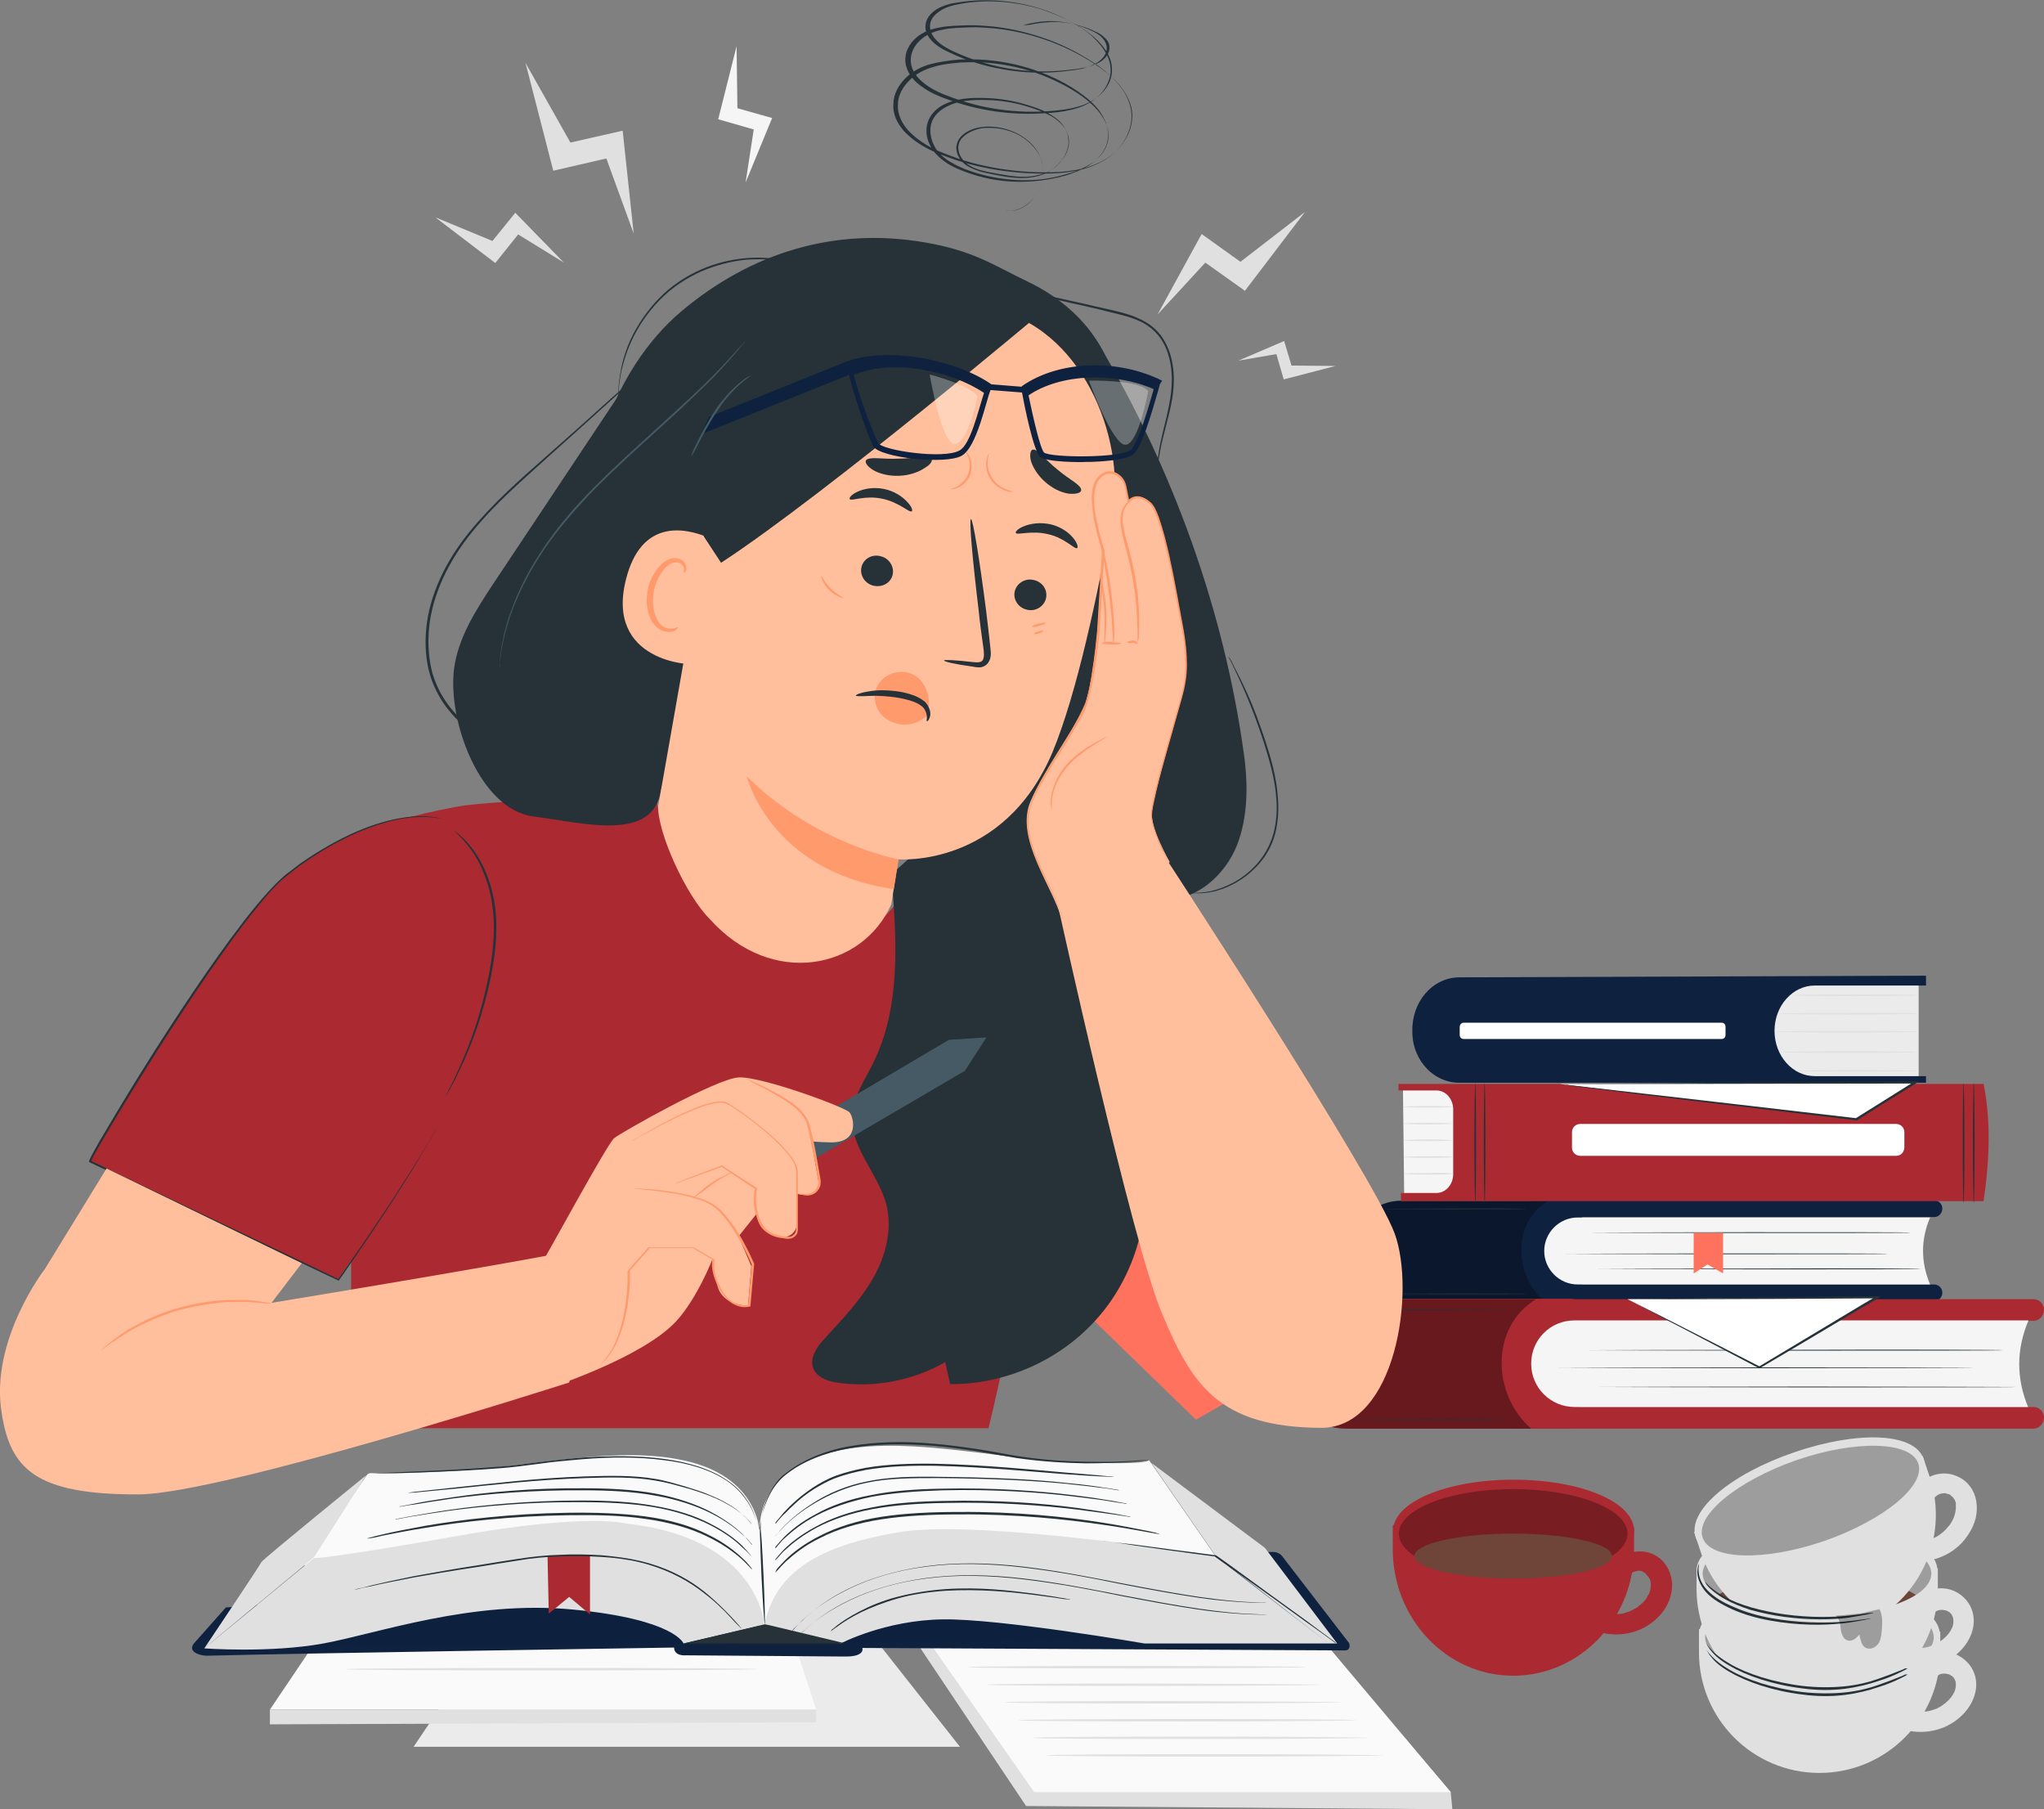 <svg xmlns="http://www.w3.org/2000/svg" xml:space="preserve" id="Layer_1" x="0" y="0" style="enable-background:new 0 0 500.6 443" version="1.1" viewBox="0 0 500.6 443"><rect x="0" y="0" width="500.6" height="443" fill="#808080" stroke="none"/><style>.st0{fill:#e0e0e0}.st1{fill:#f5f5f5}.st2{fill:#ebebeb}.st3{fill:#fafafa}.st4{fill:#0e213f}.st5{opacity:.3}.st6{fill:#263238}.st7{fill:#ab2931}.st9{fill:#ff725e}.st10{fill:#fff}.st12{fill:#6f4439}.st13{fill:#ffbf9d}.st14{fill:#ff9a6c}.st15{fill:#455a64}</style><path d="M155.2 57.2 152.5 32l-12.8 2.9-11-19.5 6.8 26.4 13-3zM138.1 64.3l-11.9-12.2-5.6 6.9-14-5.8 14.7 11.2 5.6-7z" class="st0"/><path d="m182.6 44.7 6.5-15.8-8.5-2.4-.2-15.2-4.5 17.9 8.7 2.5z" class="st1"/><path d="m283.5 77 10.8-19.7 9.5 6.8 15.8-12.2-14.7 19.3-9.7-6.9zM303.3 88.3l11.2-4.8 1.8 6 10.8.1-12.7 3.3-1.8-6.2z" class="st0"/><path d="m101.3 427.7 19.8-29.5 90.5-.3 23.5 29.8z" class="st2"/><path d="M66.1 418.6 86 389.1l104.1-.4 9.8 29.9z" class="st3"/><path d="M66.1 418.6v3.6l133.8-.5v-3.1zM185.6 408.7c0 .1-22.6.3-50.5.3s-50.5-.1-50.5-.3 22.6-.3 50.5-.3 50.5.1 50.5.3zM223.5 400.7l27.8 41.5 104.4.8-.4-4.2-34.3-40.3-61.7-8.7z" class="st0"/><path d="m223.6 396.4 29.7 42.4h102l-36.8-43.7-61.7-8.8z" class="st3"/><path d="M338.8 429.8c0 .1-18.5.3-41.3.3-22.8 0-41.3-.1-41.3-.3s18.5-.3 41.3-.3 41.3.2 41.3.3zM335.4 425.5c0 .1-18.5.3-41.3.3-22.8 0-41.3-.1-41.3-.3s18.5-.3 41.3-.3 41.3.2 41.3.3zM332.1 421.2c0 .1-18.5.3-41.3.3-22.8 0-41.3-.1-41.3-.3s18.5-.3 41.3-.3c22.8 0 41.3.1 41.3.3zM328.7 416.8c0 .1-18.5.3-41.3.3-22.8 0-41.3-.1-41.3-.3s18.5-.3 41.3-.3c22.8.1 41.3.2 41.3.3zM324.2 412.5c0 .1-18.5.3-41.3.3-22.8 0-41.3-.1-41.3-.3s18.5-.3 41.3-.3c22.8.1 41.3.2 41.3.3zM319.7 408.2c0 .1-18.5.3-41.3.3-22.8 0-41.3-.1-41.3-.3s18.5-.3 41.3-.3c22.8 0 41.3.1 41.3.3z" class="st0"/><path d="M387.5 318.6h-44.3c-6.8 0-12.3-5.5-12.3-12.3 0-6.8 5.5-12.3 12.3-12.3h44.3v24.6z" class="st4"/><path d="M473.7 298h-98.5v-4.1h98.5c1.1 0 2 .9 2 2 0 1.2-.9 2.1-2 2.1zM473.7 318.6h-98.5v-4.1h98.5c1.1 0 2 .9 2 2s-.9 2.1-2 2.1z" class="st4"/><path d="M472.7 314.5h-86.3c-4.5 0-8.2-3.7-8.2-8.2 0-4.5 3.7-8.2 8.2-8.2h86.3c-2.3 5.4-2.3 10.9 0 16.4z" class="st1"/><path d="M378.2 318.6h-35c-6.8 0-12.3-5.5-12.3-12.3 0-6.8 5.5-12.3 12.3-12.3h36c-9 5.3-8.3 18.3-1 24.6z" class="st5"/><path d="M462.3 307c0 .1-17.7.1-39.6.1-21.9 0-39.6-.1-39.6-.1s17.7-.1 39.6-.1c21.8 0 39.6 0 39.6.1zM470.4 310.7c0 .1-17.7.1-39.6.1-21.9 0-39.6-.1-39.6-.1s17.7-.1 39.6-.1c21.9-.1 39.6 0 39.6.1zM468 301.8c0 .1-17.7.1-39.6.1-21.9 0-39.6-.1-39.6-.1s17.7-.1 39.6-.1c21.9 0 39.6 0 39.6.1zM373.9 316.8c0 .1-8.3.1-18.5.1s-18.5-.1-18.5-.1 8.3-.1 18.5-.1 18.5 0 18.5.1zM373.9 296c0 .1-8.3.1-18.5.1s-18.5-.1-18.5-.1 8.3-.1 18.5-.1c10.2-.1 18.5 0 18.5.1z" class="st6"/><path d="M384.8 349.8h-54.9c-8.8 0-15.9-7.1-15.9-15.9s7.1-15.9 15.9-15.9h54.9c1.2 0 2.1.9 2.1 2.1v27.5c0 1.3-.9 2.2-2.1 2.2z" class="st7"/><path d="M498 323.4H371.1v-5.3H498c1.5 0 2.6 1.2 2.6 2.6 0 1.5-1.2 2.7-2.6 2.7zM498 349.8H371.1v-5.3H498c1.5 0 2.6 1.2 2.6 2.6 0 1.5-1.2 2.7-2.6 2.7z" class="st7"/><path d="M496.7 344.5H385.6c-5.8 0-10.6-4.7-10.6-10.6 0-5.9 4.7-10.6 10.6-10.6h111.2c-3 7.1-3 14.2-.1 21.2z" class="st1"/><path d="M375 349.8h-45.3c-8.7 0-15.7-7-15.7-15.7 0-8.9 7.2-16 16-16h46.2c-11.5 7-10.6 23.6-1.2 31.7z" style="opacity:.4"/><path d="M483.2 334.9c0 .1-22.8.1-51 .1s-51-.1-51-.1 22.8-.1 51-.1 51 .1 51 .1zM493.7 339.6c0 .1-22.8.1-51 .1s-51-.1-51-.1 22.8-.1 51-.1 51 .1 51 .1zM490.6 330.6c0 .1-22.8.1-51 .1s-51-.1-51-.1 22.8-.1 51-.1c28.2-.1 51 0 51 .1zM369.4 347.6c0 .1-10.7.1-23.8.1-13.2 0-23.9-.1-23.9-.1s10.7-.1 23.9-.1c13.1-.1 23.8 0 23.8.1zM369.4 320.7c0 .1-10.7.1-23.8.1-13.2 0-23.9-.1-23.9-.1s10.7-.1 23.9-.1c13.1 0 23.8.1 23.8.1z" class="st6"/><path d="M414.8 301.9v9.9l3.4-2.2 3.8 2.2v-9.9z" class="st9"/><path d="m343.9 292.8-.3-26.5h13l.4 26.5z" class="st1"/><path d="M355.8 271c0 .1-2.7.2-6 .2s-6-.1-6-.2 2.7-.2 6-.2 6 .1 6 .2zM355.8 275.1c0 .1-2.7.2-6 .2s-6-.1-6-.2 2.7-.2 6-.2 6 .1 6 .2zM355.8 279.2c0 .1-2.7.2-6 .2s-6-.1-6-.2 2.7-.2 6-.2 6 .1 6 .2zM355.8 283.3c0 .1-2.7.2-6 .2s-6-.1-6-.2 2.7-.2 6-.2c3.3-.1 6 .1 6 .2zM355.8 287.4c0 .1-2.7.2-6 .2s-6-.1-6-.2 2.7-.2 6-.2c3.3-.1 6 0 6 .2z" class="st0"/><path d="M342.5 265.4h143.3c1.8 8.8 1.5 18.5 0 28.7H343.1v-2h8.7c2.3 0 4.1-2.1 4.1-4.6v-15.9c0-2.5-1.8-4.6-4.1-4.6h-9.3v-1.6z" class="st7"/><path d="M480.9 294.6c-.1 0-.2-6.6-.2-14.7s.1-14.7.2-14.7.2 6.6.2 14.7-.1 14.7-.2 14.7zM363.6 294.6c-.1 0-.2-6.6-.2-14.7s.1-14.7.2-14.7.2 6.6.2 14.7-.1 14.7-.2 14.7zM483.4 294.6c-.1 0-.2-6.6-.2-14.7s.1-14.7.2-14.7.2 6.6.2 14.7-.1 14.7-.2 14.7zM361.3 294.6c-.1 0-.2-6.6-.2-14.7s.1-14.7.2-14.7.2 6.6.2 14.7-.1 14.7-.2 14.7z" class="st6"/><path d="M464.4 283H387c-1.1 0-2-.9-2-2v-3.8c0-1.1.9-2 2-2h77.4c1.1 0 2 .9 2 2v3.8c-.1 1.2-.9 2-2 2z" class="st10"/><path d="M469.9 241.3v22.2h-38.4v-22.2h38.4z" class="st2"/><path d="M345.9 252.6v.6c.3 6.7 5.4 11.9 11.4 11.9h114.4v-1.6h-27.2c-5.5 0-9.9-5-9.9-11.1s4.4-11.1 9.9-11.1h27.2v-2.4l-114.4.4c-6.5.1-11.6 6-11.4 13.3z" class="st4"/><path d="M469.9 252.6c0 .1-7.9.2-17.6.2s-17.6-.1-17.6-.2 7.9-.2 17.6-.2 17.6.1 17.6.2zM469.4 257.6c0 .1-7.5.2-16.7.2s-16.7-.1-16.7-.2 7.5-.2 16.7-.2 16.7.1 16.7.2zM469.9 262.2c0 .1-6.7.2-15 .2s-15-.1-15-.2 6.7-.2 15-.2 15 .1 15 .2zM469.9 248.2c0 .1-7.7.2-17.3.2-9.5 0-17.3-.1-17.3-.2s7.7-.2 17.3-.2c9.6-.1 17.3 0 17.3.2zM469.4 243.7c0 .1-6.9.2-15.4.2s-15.4-.1-15.4-.2 6.9-.2 15.4-.2 15.4 0 15.4.2z" class="st0"/><path d="M421.6 254.4h-63.1c-.6 0-1-.4-1-1v-2c0-.6.5-1 1-1h63.1c.6 0 1 .4 1 1v2c0 .6-.4 1-1 1zM381.9 265.4c.5.2 72.8 8.6 72.8 8.6l14.4-9-87.2.4z" class="st10"/><path d="M381.9 265.4c1.4 0 9.9-.1 25.3-.2 15.8-.1 37.7-.3 61.9-.4h.9l-.8.5c-.4.3-.9.5-1.3.8-4.5 2.8-8.9 5.5-13.1 8.2h-.2c-20.7-2.5-38.9-4.6-51.9-6.2-6.5-.8-11.7-1.5-15.3-1.9-1.8-.2-3.2-.4-4.1-.6-.5-.1-.8-.1-1.1-.2h-.3c2.5.3 31.7 3.6 72.8 8.4h-.2c4.2-2.6 8.6-5.4 13.1-8.2.5-.3.9-.6 1.3-.8l.1.5c-24.1 0-45.8.1-61.6.1h-25.5z" class="st6"/><path d="m398.6 318.1 32.2 16.7 28.9-17.2z" class="st10"/><path d="M398.6 318.1c1.3 0 7-.1 17.6-.2 11-.2 26.3-.4 43.5-.5h1l-.8.5c-1.2.7-2.5 1.5-3.8 2.2-9 5.4-17.6 10.5-25.1 14.9l-.1.1-.1-.1c-9.6-5-17.7-9.3-23.4-12.2-5.3-2.9-8-4.3-8.8-4.7 1.8.9 13.5 6.8 32.4 16.5h-.2l25-15c1.3-.8 2.6-1.5 3.8-2.2l.1.5c-17 .1-32.2.2-43.2.2h-17.9z" class="st6"/><g id="Book_1"><path d="m329.5 404.1-118.3-.6s.8 2.1-4.1 2.1l-39.1-.3s-2.9.3-2.9-1.9c0 0-91.7 1.4-114.4 2-1.7 0-4.7-.9-3.3-2.9l7.9-8.9 130.9-11.9 92.8 9.1 31.8-10.8h1c.9 0 1.7.4 2.2 1l16.4 21.3c.4 1-.1 1.8-.9 1.8z" class="st4"/><path d="m279.5 401.6-210.8 1.5 49.6-14.3 61.8 1.6 61.8-2.3z" class="st4" style="opacity:.2"/><path d="m187.3 397.7-1.2-24.2s-.2-13.3 16.9-17.8c17.2-4.5 38.6 1.2 58.6 2.2 20 1 19.8-.4 19.8-.4l16.2 23.4-63.8 8.7s-37 2-37.6 2.2c-.7.2-8.9 5.9-8.9 5.9z" class="st3"/><path d="m187.5 398.6-1.4-22.8s.2-13.3-16.9-17.8-38.6 1.2-58.6 2.2c-14 .7-18.3.6-19.7.5-.4 0-.8.1-1 .4l-15.4 22.2 63.8 8.7s37 2 37.6 2.2c.8.2 11.6 4.4 11.6 4.4z" class="st3"/><path d="M325.4 402.4 297.6 381s-57.5-9.1-77.1-5.9c-19.5 3.2-30.6 9.5-33.3 22.8l18.7 4.5s10.8-5.7 25-5.9c14.1-.2 49.4 5.9 49.4 5.9h45.1zM167.4 402.4l19.8-4.6s-1.4-21.2-33.5-24.7c0 0-9.1-2.8-41.3 2.9-32.2 5.7-35.5 5.5-35.5 5.5L50 403.6s16 1.2 29.2-1.2 36.2-10.7 61.2-8.3c24.9 2.4 27 8.3 27 8.3zM297.7 380.9 282 358.2l27.8 20.8 17.7 23.4h-2.1zM76.9 381.3l12.8-20.1S64.2 381.9 64 382.5c-.2.6-13.9 21-13.9 21l26.8-22.2z" class="st0"/><path d="M207.1 402.4h-39.6l19.8-4.7 1 .2M187.3 397.7c.1 0 0-5.3-.3-11.8-.3-6.5-.6-11.8-.8-11.8-.1 0 0 5.3.3 11.8.3 6.5.7 11.8.8 11.8zM270 377.2s.2 0 .5.1c.4.1.9.1 1.6.2 1.4.2 3.4.5 5.8.9 5 .7 11.9 1.7 19.7 2.7h-.1c1.2.9 2.5 1.8 3.8 2.7 7.2 5.1 13.7 9.8 18.4 13.2 2.3 1.6 4.2 3 5.6 4 .6.4 1.1.8 1.5 1.1.4.2.5.4.6.3 0 0-.2-.1-.5-.4-.4-.3-.9-.7-1.5-1.1-1.4-1-3.2-2.4-5.5-4.1-4.7-3.4-11.2-8.1-18.3-13.3-1.3-.9-2.6-1.9-3.8-2.7h-.1c-7.8-1-14.7-1.9-19.8-2.6-2.5-.3-4.4-.5-5.9-.7-.6-.1-1.2-.1-1.6-.2-.2-.1-.4-.1-.4-.1zM189.9 385s.1 0 .2-.2l.5-.5c.4-.5 1.1-1.2 1.9-2 1.8-1.6 4.5-3.9 8.5-5.8 3.9-2 9-3.6 14.9-4.5 5.8-.9 12.3-1.2 19.2-1.2 13.7-.1 26 1.2 34.8 2.5 4.4.6 8 1.3 10.4 1.7 1.2.2 2.1.4 2.8.5.3 0 .5.1.7.1h.2s-.1 0-.2-.1c-.2 0-.4-.1-.7-.2-.6-.1-1.6-.4-2.8-.6-2.5-.5-6-1.2-10.4-1.9-8.8-1.4-21.2-2.7-34.9-2.6-6.8 0-13.4.3-19.2 1.2-5.9.9-11 2.6-14.9 4.6-4 2-6.8 4.2-8.5 5.9-.9.9-1.5 1.6-1.9 2-.2.2-.3.4-.4.6-.2.4-.2.5-.2.5z" class="st6"/><path d="M189.9 382s.1 0 .2-.2l.5-.5c.2-.2.4-.5.7-.8.3-.3.6-.7 1-1 1.6-1.5 4.2-3.6 7.8-5.5 3.6-1.9 8.2-3.5 13.6-4.5s11.4-1.4 17.7-1.5c12.7-.3 24.1.6 32.3 1.6 4.1.5 7.4 1 9.7 1.3 1.1.2 2 .3 2.6.4.3 0 .5.1.7.1h.2s-.1 0-.2-.1c-.2 0-.4-.1-.7-.1-.6-.1-1.5-.3-2.6-.5-2.3-.4-5.6-.9-9.7-1.5-8.2-1.1-19.7-2-32.4-1.7-6.3.1-12.4.5-17.8 1.6-5.4 1-10.1 2.7-13.7 4.7-3.6 1.9-6.2 4-7.8 5.6-.4.4-.7.8-1 1.1-.3.3-.5.6-.7.8-.2.2-.3.4-.4.5v.2z" class="st6"/><path d="M189.9 379.1s.1 0 .2-.2c.1-.1.3-.3.4-.5.2-.2.4-.5.7-.8.3-.3.6-.7 1-1 1.6-1.5 4.1-3.6 7.7-5.5 3.6-1.9 8.2-3.5 13.5-4.6 5.3-1 11.3-1.4 17.5-1.6 12.5-.3 23.9.5 32 1.5 4.1.5 7.4.9 9.6 1.3 1.1.2 2 .3 2.6.4.3 0 .5.1.7.1h.2s-.1 0-.2-.1c-.2 0-.4-.1-.7-.1-.6-.1-1.5-.3-2.6-.5-2.3-.4-5.5-.9-9.6-1.4-8.1-1-19.5-1.9-32.1-1.6-6.3.1-12.3.5-17.6 1.6-5.4 1-10 2.7-13.5 4.7-3.6 1.9-6.1 4-7.7 5.6-.4.4-.7.8-1 1.1-.3.3-.5.6-.7.8-.2.2-.3.4-.4.5v.3z" class="st6"/><path d="M189.9 376.1s.1 0 .2-.2c.1-.1.3-.3.4-.5.4-.4.9-1 1.7-1.8 1.5-1.5 4-3.6 7.4-5.6 3.4-2 7.8-4 12.9-5 5.2-1.1 11-1.1 17.2-1.1 12.3.1 23.4.6 31.4 1.4 4 .4 7.2.8 9.5 1.1 1.1.1 1.9.3 2.6.4.3 0 .5.1.7.1h.2s-.1 0-.2-.1c-.2 0-.4-.1-.7-.1-.6-.1-1.4-.3-2.5-.4-2.2-.4-5.4-.8-9.5-1.2-8-.9-19.1-1.4-31.4-1.5-6.1-.1-12 0-17.3 1.1-5.2 1-9.7 3-13 5.1-3.4 2.1-5.8 4.2-7.3 5.7-.8.8-1.3 1.4-1.7 1.9-.2.2-.3.4-.4.5-.2.1-.2.2-.2.2z" class="st6"/><path d="M189.9 373.1s.1 0 .2-.2c.1-.1.2-.3.4-.5.4-.4.9-1.1 1.7-1.8 1.5-1.5 3.7-3.8 7-5.9 1.6-1 3.5-2.1 5.7-2.9 2.2-.8 4.6-1.4 7.2-1.9 5.2-.9 11-1.1 17.1-1 12.2.3 23.2 1.4 31.1 2 4 .3 7.2.5 9.4.6 1.1 0 1.9.1 2.6.1H273.2h-.2c-.2 0-.4 0-.7-.1-.6 0-1.5-.1-2.6-.2-2.3-.2-5.5-.5-9.4-.8-8-.7-18.9-1.8-31.1-2.1-6.1-.1-12 .1-17.2 1-2.6.5-5 1.1-7.2 1.9-2.2.8-4.1 1.9-5.8 3-3.3 2.2-5.5 4.4-7 6-.7.8-1.2 1.5-1.6 1.9-.2.2-.3.4-.4.5l-.1.4zM184.2 384.2s0-.1-.1-.2-.3-.3-.5-.6c-.4-.5-1-1.2-1.9-2-1.8-1.7-4.6-3.9-8.6-5.8-4-2-9.1-3.5-15-4.3-5.9-.8-12.4-1-19.2-.9-13.7.2-26 1.7-34.8 3.2-4.4.8-7.9 1.5-10.4 2.1-1.2.3-2.2.5-2.8.7-.3.1-.5.1-.7.2-.2 0-.2.1-.2.1h.2c.2 0 .4-.1.7-.1.7-.1 1.6-.3 2.8-.6 2.5-.5 6-1.2 10.4-1.9 8.8-1.5 21.1-2.9 34.8-3.1 6.8-.1 13.3 0 19.2.9 5.8.8 11 2.3 14.9 4.2 4 1.9 6.8 4 8.6 5.6.9.8 1.5 1.5 2 2l.5.5c0-.1.1 0 .1 0z" class="st6"/><path d="M184.1 381.2s0-.1-.1-.2-.2-.3-.4-.5-.4-.5-.7-.8c-.3-.3-.6-.7-1-1.1-1.6-1.6-4.2-3.6-7.9-5.5-3.6-1.9-8.4-3.5-13.8-4.4-5.4-1-11.5-1.3-17.8-1.3-12.7 0-24.1 1.1-32.4 2.3-4.1.6-7.4 1.2-9.7 1.6-1.1.2-2 .4-2.6.5-.3.1-.5.1-.7.1-.1 0-.2.1-.2.1h.2c.2 0 .4-.1.7-.1.6-.1 1.5-.3 2.6-.5 2.3-.4 5.6-.9 9.7-1.5 8.2-1.1 19.6-2.2 32.3-2.1 6.3 0 12.4.3 17.7 1.2 5.4.9 10.1 2.5 13.7 4.3 3.6 1.8 6.3 3.8 7.9 5.4.4.4.8.7 1.1 1l.8.8c.2.2.3.4.5.5l.1.2z" class="st6"/><path d="M184.1 378.3s0-.1-.1-.2-.2-.3-.4-.5-.4-.5-.7-.8c-.3-.3-.6-.7-1-1.1-1.6-1.6-4.2-3.6-7.8-5.5-3.6-1.9-8.3-3.5-13.6-4.5-5.4-1-11.4-1.3-17.6-1.3-12.6-.1-23.9 1-32 2.2-4.1.6-7.3 1.1-9.6 1.6-1.1.2-2 .4-2.6.5-.3.1-.5.1-.7.1-.1 0-.2.1-.2.1h.2c.2 0 .4-.1.7-.1.6-.1 1.5-.3 2.6-.4 2.3-.4 5.5-.9 9.6-1.5 8.1-1.1 19.5-2.1 32-2 6.3 0 12.2.3 17.6 1.3 5.3.9 10 2.5 13.6 4.3 3.6 1.8 6.2 3.8 7.8 5.3.4.4.8.7 1.1 1s.5.6.7.8c.2.2.3.4.5.5-.2.1-.1.2-.1.2z" class="st6"/><path d="M184 373.1s-.7-1-2.3-2.4c-1.6-1.5-4.3-3.2-8-4.7-1.8-.8-3.9-1.4-6.1-2.1-2.2-.6-4.6-1.4-7.2-1.8-5.2-.9-11-.8-17.1-.6-12.1.4-23 1.8-30.9 2.6-3.9.4-7.1.8-9.3 1-1.1.1-1.9.2-2.5.3-.3 0-.5.1-.7.1h-.2H100.6c.6 0 1.5-.1 2.5-.2 2.2-.2 5.4-.5 9.4-.9 7.9-.8 18.8-2.1 30.9-2.5 6-.2 11.8-.3 17 .6 2.6.4 5 1.1 7.2 1.7 2.2.6 4.3 1.3 6.1 2 3.6 1.4 6.3 3.1 8 4.5.4.3.8.7 1.1 1l.7.7c.2.2.3.3.4.5l.1.2z" class="st6"/><path d="M144.5 380.9v14.4l-5.1-4.3-5 4.1-.3-14c0-.1 8.2-.5 10.4-.2z" class="st7"/><path d="M86.8 389.2h.3c.2 0 .4-.1.8-.2.7-.2 1.7-.4 2.9-.6 2.5-.6 6.1-1.3 10.7-2.2 4.5-.8 9.9-1.7 15.9-2.6 3-.5 6.2-1 9.4-1.5 3.3-.6 6.7-.9 10.2-1 3.5-.1 6.9-.1 10.2.1 3.3.2 6.5.6 9.4 1.3 5.9 1.4 10.8 3.9 14.4 6.5 1.8 1.3 3.4 2.6 4.7 3.8 1.3 1.2 2.4 2.3 3.2 3.2.8.9 1.5 1.6 2 2.1l.5.5.2.2s0-.1-.1-.2-.3-.3-.5-.6c-.4-.5-1.1-1.2-1.9-2.1-.9-.9-1.9-2-3.2-3.2-1.3-1.2-2.8-2.6-4.6-3.9-3.6-2.7-8.6-5.2-14.5-6.6-3-.7-6.2-1.1-9.5-1.4-3.3-.2-6.8-.3-10.3-.1-3.5.1-7 .5-10.2 1-3.3.5-6.4 1-9.4 1.5-6 .9-11.4 1.9-15.9 2.7-4.5.9-8.1 1.7-10.6 2.3-1.2.3-2.2.6-2.9.7-.3.1-.5.1-.7.2-.4.1-.5.1-.5.1zM194.1 399.1l.2-.2.6-.6 1-1c.4-.4.9-.9 1.5-1.4 2.2-2 5.8-4.6 10.8-7 5-2.4 11.3-4.4 18.6-5.3 7.3-1 15.5-.8 23.9.2 8.4 1 16.4 2.5 23.6 4 7.2 1.4 13.8 2.6 19.3 3.4 5.5.8 10.1 1.1 13.2 1.2 1.6 0 2.8.1 3.6 0h1.2-1.2c-.8 0-2 0-3.6-.1-3.1-.1-7.6-.5-13.1-1.3s-12-2-19.3-3.4c-7.2-1.4-15.2-3-23.7-4s-16.7-1.1-24-.1c-7.3 1-13.7 3-18.7 5.4-5 2.4-8.5 5.1-10.8 7.2-.5.5-1 1-1.5 1.4-.4.4-.7.8-1 1.1-.2.3-.5.5-.6.7v-.2z" class="st6"/><path d="m194.1 402 .2-.2.6-.6 1-1c.4-.4.9-.9 1.5-1.4 2.2-2 5.8-4.6 10.8-7 5-2.4 11.3-4.4 18.6-5.3 7.3-1 15.5-.8 23.9.2 8.4 1 16.4 2.5 23.6 4 7.2 1.4 13.8 2.6 19.3 3.4 5.5.8 10.1 1.1 13.2 1.2 1.6 0 2.8.1 3.6 0h1.2-1.2c-.8 0-2 0-3.6-.1-3.1-.1-7.6-.5-13.1-1.3s-12-2-19.3-3.4c-7.2-1.4-15.2-3-23.7-4s-16.7-1.1-24-.1c-7.3 1-13.7 3-18.7 5.4-5 2.4-8.5 5.1-10.8 7.2-.5.5-1 1-1.5 1.4-.4.4-.7.8-1 1.1-.2.3-.5.5-.6.7v-.2z" class="st6"/><path d="M203.4 399.5s.2-.1.5-.4c.3-.2.8-.6 1.4-1 1.2-.9 3.1-2.1 5.5-3.3 2.5-1.2 5.5-2.4 9-3.4s7.5-1.6 11.7-1.9c8.5-.5 16.1.3 21.7 1 2.7.4 4.9.6 6.5.9.7.1 1.3.2 1.8.2.4 0 .6.1.6 0 0 0-.2-.1-.6-.1-.5-.1-1-.2-1.8-.3-1.5-.3-3.8-.6-6.5-1-5.5-.7-13.2-1.7-21.7-1.1-4.3.3-8.3 1-11.8 1.9s-6.6 2.2-9.1 3.5c-2.5 1.3-4.3 2.5-5.5 3.4-.6.5-1 .9-1.4 1.1-.1.4-.3.5-.3.5zM186.2 374.6s0-.1-.1-.2c-.1-.2-.2-.4-.3-.7-.3-.7-.6-1.6-1.1-2.8-.9-2.4-2.9-5.8-6.8-8.4-3.9-2.6-9.3-4.3-15.4-5-6.1-.8-12.9-.8-20-.2-3.5.3-7 .6-10.4 1.1-3.3.4-6.6.9-9.7 1.1-6.2.5-11.7.7-16.4.9-4.7.2-8.5.3-11.1.3h-4.1 1.1c.7 0 1.7-.1 3-.1 2.6-.1 6.4-.3 11.1-.5 4.7-.2 10.2-.5 16.4-1 3.1-.2 6.3-.7 9.6-1.1 3.3-.4 6.8-.8 10.4-1.1 7.1-.5 14-.5 20.1.3 6.1.8 11.6 2.5 15.5 5.2 4 2.6 6 6.2 6.8 8.6.4 1.2.8 2.2 1 2.8.1.3.2.5.2.7.2 0 .2.1.2.1zM186.3 374.4v-1.1c0-.7.2-1.8.5-3.1s.8-2.9 1.7-4.6c.9-1.7 2.1-3.6 4.1-5 3.8-3 9.2-5.4 15.5-6.5 6.3-1.1 13.3-1.3 20.6-.6 3.7.3 7.2.8 10.6 1.3 3.4.5 6.7 1.2 9.8 1.7 6.3 1 12 1.3 16.7 1.4 4.8.1 8.7 0 11.4-.2 1.3-.1 2.3-.2 3.1-.2.3 0 .6 0 .8-.1h.3s-.1 0-.3.1c-.2 0-.5.1-.8.1-.7.1-1.7.2-3.1.3-2.7.2-6.6.4-11.4.4-4.8-.1-10.5-.4-16.8-1.3-3.1-.5-6.4-1.1-9.8-1.7-3.4-.5-7-1-10.6-1.3-7.3-.6-14.3-.5-20.5.6-6.2 1.1-11.6 3.3-15.4 6.3-1.9 1.4-3.2 3.2-4.1 4.9-.9 1.7-1.4 3.2-1.8 4.5-.3 1.3-.5 2.3-.6 3 0 .3-.1.6-.1.8.2.2.2.3.2.3z" class="st6"/></g><g id="Cups"><path d="M475.1 400.3c0 6.8-13.2 12.3-29.5 12.3s-29.5-5.5-29.5-12.3 13.2-11.9 29.5-11.9 29.5 5.1 29.5 11.9z" class="st0"/><path d="M445.6 434.1c-16.3 0-29.5-13.2-29.5-29.5v-5.7l59.1.6v5.1c-.1 16.3-13.3 29.5-29.6 29.5z" class="st0"/><ellipse cx="445.6" cy="400.9" class="st5" rx="28" ry="10.4"/><path d="M421.4 406.1c4.8 3.1 13.8 5.2 24.2 5.2s19.3-2.1 24.2-5.2c-4.8-3.1-13.8-5.2-24.2-5.2s-19.4 2.1-24.2 5.2z" class="st12"/><path d="M474.6 410.2c.9-.5 1.6-.5 2.5-.3.3.1.3.1.1 0 .1.1.3.1.4.2.1.1.3.2.4.2-.2-.2-.2-.1 0 0l.3.3.1.1.1.1c.1.1.2.3.2.4.1.3.1.3 0 0 .1.1.1.3.2.4 0 .1.1.3.1.5V413c0 .2-.1.3-.1.5-.2.9-.9 2-1.5 2.6-.4.4-.8.8-1.2 1.1.4-.3-.4.2-.4.3-.3.2-.5.3-.8.5-.3.1-.5.3-.8.4.4-.2-.2.1-.3.1-.6.2-1.2.4-1.8.5-.2 0-.5.1-.7.1.5-.1-.4 0-.5 0H469c-.7 0 .5.1-.3 0-.3-.1-.6-.1-.9-.2l-.9-.3c-.2 0-.3-.1-.4-.2.2.1.2.1 0 0-1.2-.5-2.7-.4-3.4.9-.6 1.1-.4 2.9.9 3.4 4.7 2.1 10.4 1.8 14.7-1.2 2.3-1.6 4.3-4 5-6.8.8-2.9 0-6-2.2-8-2.6-2.5-6.5-2.9-9.6-1.1-1.2.7-1.6 2.3-.9 3.4.9 1.5 2.4 1.9 3.6 1.2zM474.5 384.6c0 6.8-13.2 12.3-29.5 12.3s-29.5-5.5-29.5-12.3c0-6.8 13.2-11.9 29.5-11.9s29.5 5.1 29.5 11.9z" class="st0"/><path d="M445 418.5c-16.3 0-29.5-13.2-29.5-29.5v-5.1l59.1.1v5.1c-.1 16.2-13.3 29.4-29.6 29.4z" class="st0"/><ellipse cx="445" cy="385.3" class="st5" rx="28" ry="10.4"/><path d="M420.8 390.5c4.8 3.1 13.8 5.2 24.2 5.2s19.3-2.1 24.2-5.2c-4.8-3.1-13.8-5.2-24.2-5.2-10.3 0-19.3 2.1-24.2 5.2z" class="st12"/><path d="M474 394.6c.9-.5 1.6-.5 2.5-.3.3.1.3.1.1 0 .1.1.3.1.4.2.1.1.3.2.4.2-.2-.2-.2-.1 0 0l.3.3.1.1.1.1c.1.1.2.3.2.4.1.3.1.3 0 0 .1.1.1.3.2.4 0 .1.1.3.1.5V397.4c0 .2-.1.3-.1.5-.2.9-.9 2-1.5 2.6-.4.4-.8.8-1.2 1.1.4-.3-.4.2-.4.3-.3.2-.5.3-.8.5-.3.1-.5.3-.8.4.4-.2-.2.1-.3.1-.6.2-1.2.4-1.8.5-.2 0-.5.1-.7.1.5-.1-.4 0-.5 0h-1.9c-.7 0 .5.1-.3 0-.3-.1-.6-.1-.9-.2l-.9-.3c-.2 0-.3-.1-.4-.2.2.1.2.1 0 0-1.2-.5-2.7-.4-3.4.9-.6 1.1-.4 2.9.9 3.4 4.7 2.1 10.4 1.8 14.7-1.2 2.3-1.6 4.3-4 5-6.8.8-2.9 0-6-2.2-8-2.6-2.5-6.5-2.9-9.6-1.1-1.2.7-1.6 2.3-.9 3.4.9 1.5 2.5 1.9 3.6 1.2zM471.1 357.2c2.2 6.5-8.5 16-23.9 21.3-15.4 5.3-29.7 4.4-31.9-2.1-2.2-6.5 8.6-15.5 24.1-20.8s29.5-4.9 31.7 1.6z" class="st0"/><path d="M454.2 398.8c-15.4 5.3-32.2-2.9-37.5-18.3l-1.8-5.4 56-18.6 1.6 4.8c5.3 15.4-2.9 32.2-18.3 37.5z" class="st0"/><path d="M469.8 358.3c1.9 5.4-8.4 13.9-23 19-14.6 5-27.9 4.7-29.8-.8-1.9-5.4 8.4-13.9 23-19 14.6-5 27.9-4.6 29.8.8z" class="st5"/><path d="M473.8 366.7c.7-.8 1.4-1 2.3-1.1h.1c.2 0 .3 0 .5.1s.3.1.5.1c-.2-.1-.2-.1 0 0 .1.1.3.1.4.2.2.1.3.2.1.1l.1.1c.1.1.2.2.4.3.2.2.2.2 0 0 .1.1.2.2.3.4.1.1.2.3.3.4-.1-.2-.1-.2 0 .1.1.2.2.5.2.7.1.3.1.3 0 .1v.5c.1.9-.2 2.1-.5 2.9-.2.5-.5 1-.8 1.5l-.3.4c-.2.2-.4.5-.6.7-.2.2-.4.5-.7.7l-.2.2c-.5.4-1 .8-1.5 1.1l-.6.3c.5-.2-.4.1-.5.2l-1.8.6c-.7.2.5-.1-.2 0-.3 0-.6.1-.9.1H469c.3 0 .2 0 0 0-1.3-.1-2.7.5-2.9 2-.2 1.2.6 2.8 2 2.9 5.1.5 10.5-1.7 13.5-5.9 1.7-2.3 2.8-5.1 2.5-8-.2-3-1.9-5.7-4.7-6.9-3.2-1.5-7.1-.6-9.4 2.1-.9 1-.8 2.6.3 3.5 1 .8 2.6.7 3.5-.4z" class="st0"/><path d="M467.2 408.5s-.2.1-.5.3c-.3.2-.8.4-1.4.7-1.2.6-3 1.4-5.3 2.1-2.3.8-5.1 1.5-8.2 1.9-3.2.4-6.7.4-10.4-.1-7.3-.9-13.7-3.1-17.9-5.6-2.1-1.2-3.6-2.5-4.4-3.6-.5-.5-.7-1-.9-1.3-.2-.3-.3-.5-.3-.5s.1.1.3.4c.2.3.5.7 1 1.2.9 1 2.4 2.2 4.5 3.4 4.1 2.4 10.5 4.5 17.8 5.4 3.6.4 7.1.4 10.2.1 3.1-.3 5.9-1 8.2-1.8s4.1-1.5 5.3-2c.6-.2 1-.4 1.4-.6h.6z" class="st6"/><path d="M467.2 410s-.2.1-.5.3c-.3.2-.8.4-1.4.7-1.2.6-3 1.4-5.3 2.1-2.3.8-5.1 1.5-8.2 1.9-3.2.4-6.7.4-10.4-.1-7.3-.9-13.7-3.1-17.9-5.6-2.1-1.2-3.6-2.5-4.4-3.6-.5-.5-.7-1-.9-1.3-.2-.3-.3-.5-.3-.5s.1.1.3.4c.2.3.5.7 1 1.2.9 1 2.4 2.2 4.5 3.4 4.1 2.4 10.5 4.5 17.8 5.4 3.6.4 7.1.4 10.2.1 3.1-.3 5.9-1 8.2-1.8s4.1-1.5 5.3-2c.6-.2 1-.4 1.4-.6h.6zM458.1 396.3s-.2.1-.5.1c-.3.1-.8.2-1.4.3-1.2.2-3 .6-5.2.8-4.5.5-10.7.5-17.4-.7-3.4-.6-6.5-1.5-9.2-2.7-2.7-1.2-5.1-2.6-6.6-4.3-1.5-1.7-2.1-3.6-2.1-4.9 0-.6.1-1.1.2-1.5.1-.3.2-.5.2-.5.1 0-.2.7-.1 1.9s.6 3 2.2 4.6c1.5 1.6 3.8 3 6.5 4.1 2.7 1.2 5.8 2.1 9.1 2.7 6.7 1.2 12.9 1.2 17.3.9 2.2-.2 4-.4 5.2-.6 1.1-.1 1.7-.3 1.8-.2z" class="st6"/><path d="M458.8 394.9s-.1.1-.4.1c-.3.1-.7.2-1.2.3-1.1.2-2.7.5-4.6.8-3.9.5-9.5.6-15.5-.2-3-.4-5.8-1-8.3-1.7-2.5-.8-4.7-1.7-6.4-2.7s-3-2-3.8-2.8c-.4-.4-.7-.7-.8-1-.2-.2-.2-.4-.2-.4s.4.5 1.2 1.2 2.1 1.7 3.8 2.6c1.7.9 3.9 1.8 6.4 2.5 2.5.7 5.3 1.3 8.3 1.7 6 .8 11.4.7 15.3.3 2-.2 3.5-.4 4.6-.6 1-.1 1.6-.2 1.6-.1z" class="st6"/><path d="M460.3 394c.8 1.5.7 3.2.6 4.9-.1 1.1-.2 2.3-.7 3.3-.6 1-1.8 1.7-2.9 1.4-.7-.2-1.2-.8-1.4-1.4s-.4-1.3-.5-2c-.7.8-1.6 1.7-2.7 1.5-.8-.1-1.3-.8-1.6-1.6s-.3-1.5-.4-2.3-.5-1.7-1.1-2.2c0 0 4.1-.3 6.2-.6l4.5-1z" class="st5"/><path d="M400.2 374.8c0 7.1-13.2 13-29.5 13s-29.5-5.8-29.5-13c0-7.1 13.2-12.5 29.5-12.5s29.5 5.4 29.5 12.5z" class="st7"/><path d="M370.6 410.3c-16.3 0-29.5-13.9-29.5-31v-5.9l59.1.6v5.3c0 17.2-13.3 31-29.6 31z" class="st7"/><ellipse cx="370.6" cy="375.5" class="st5" rx="28" ry="10.9"/><ellipse cx="370.6" cy="381" class="st12" rx="24.2" ry="5.5"/><path d="M399.7 385.1c.2-.1.3-.2.5-.3-.2.1-.2.1.1 0 .1 0 1-.2.6-.2h.6c.3 0 .7.1 1 .3-.4-.1.2.1.3.2.1.1.3.2.4.3-.2-.1-.2-.1 0 .1.1.1.6.8.4.4.2.3.3.5.5.8-.2-.4.1.3.1.4 0 .1.1.2.1.4v1.1c0-.5-.1.5-.1.6-.1.3-.2.6-.3 1 .2-.4-.2.3-.2.3-.2.3-.3.6-.5.9-.1.1-.2.3-.3.4.1-.2.1-.1-.1.1-.4.5-.9.9-1.4 1.3.3-.3-.2.1-.2.2-.2.2-.5.3-.8.5-.3.1-.5.3-.8.4-.1.1-.3.1-.4.2.2-.1.2-.1 0 0-.5.2-1 .3-1.5.5-.3.1-.6.1-.9.2.6-.1-.4 0-.5 0h-2.1c.3 0 .3 0 0 0-.3-.1-.6-.1-.9-.2l-.9-.3c-.1 0-.3-.1-.4-.2.2.1.2.1 0 0-1.2-.6-2.8-.4-3.4.9-.6 1.1-.4 2.8.9 3.4 4.7 2.2 10.5 1.8 14.8-1.3 2.3-1.7 4.2-4 4.9-6.9.8-3 .1-6.1-2-8.4-2.5-2.6-6.6-3.1-9.7-1.2-1.2.7-1.6 2.2-.9 3.4.3 1 1.9 1.4 3.1.7z" class="st7"/></g><path id="Shambles" d="M250.6 6.2s.5-.2 1.4-.4c1-.2 2.4-.5 4.3-.6 1.9-.1 4.3.1 7 .8 1.3.4 2.8.9 4.2 1.6.7.3 1.5.8 2.1 1.3.6.6 1.2 1.3 1.4 2.3.2.9-.1 1.9-.7 2.7-.6.8-1.4 1.4-2.3 1.8-.9.5-1.9.8-2.9 1.1-1 .2-2.1.4-3.2.5-4.3.6-9.2.7-14.2 0-5.1-.7-10.4-2.1-15.7-4.7-1.3-.6-2.6-1.4-3.7-2.5s-1.9-2.6-1.6-4.2c.2-1.6 1.5-2.9 2.8-3.7 1.4-.8 3-1.3 4.5-1.5 6.4-1.1 13.3-.8 20.1 1.2 3.4 1 6.7 2.5 9.8 4.4 1.6.9 3.1 2 4.4 3.4 1.3 1.3 2.5 2.9 3.2 4.7.7 1.8.7 3.9-.1 5.7-.7 1.8-2.1 3.4-3.7 4.5s-3.5 1.9-5.5 2.3c-2 .5-4 .7-6 .8-8.1.6-16.5-.5-24.5-3.5-2-.7-4-1.6-5.8-2.9-1.8-1.2-3.4-2.9-4-5.2-.3-1.1-.2-2.3.1-3.4.4-1.1 1-2.1 1.8-2.9 1.6-1.7 3.8-2.6 6-3 2.2-.5 4.5-.5 6.7-.6 2.3-.1 4.5.1 6.8.3 4.5.5 9 1.6 13.4 3.2s8.5 3.8 12.4 6.5c1.9 1.4 3.7 3 5.2 4.9 1.5 1.9 2.6 4.2 2.8 6.6.2 2.5-.6 4.9-1.9 7-1.3 2-3.2 3.8-5.4 4.9-4.4 2.4-9.4 2.9-14.3 2.9s-9.8-.5-14.6-1.5c-2.4-.5-4.7-1.1-7-1.9-2.3-.8-4.6-1.6-6.7-2.7-2.1-1.1-4.1-2.5-5.8-4.3-1.6-1.8-2.8-4.1-2.6-6.6 0-2.5 1.3-4.7 3-6.4 1.7-1.7 3.9-2.8 6.1-3.4 2.3-.6 4.6-.9 6.9-1.1 2.3-.1 4.6-.1 6.9.1 4.6.4 9 1.4 13.2 3 4.2 1.6 8.1 3.7 11.5 6.5 1.7 1.4 3.2 3.1 4.1 5.1 1 2 1.2 4.4.4 6.4-.8 2.1-2.5 3.6-4.2 4.8-1.8 1.1-3.8 1.9-5.8 2.5-4 1.1-8.1 1.6-12.2 1.5-4-.1-8-.9-11.7-2.2-1.9-.7-3.7-1.4-5.3-2.5-1.6-1.1-3.1-2.5-3.9-4.2-.9-1.7-1.2-3.8-.6-5.6.6-1.9 2-3.3 3.6-4.2 3.3-1.8 7.1-1.9 10.6-1.8 3.5.1 7 .7 10.2 1.7 1.6.5 3.2 1 4.7 1.8s2.9 1.7 3.9 3c.5.6.9 1.4 1.2 2.2.2.8.3 1.6.3 2.4-.1.8-.3 1.6-.6 2.3-.3.7-.7 1.4-1.2 2-1 1.2-2.2 2.2-3.5 2.9-1.4.7-2.8 1-4.3 1.2-2.9.3-5.8-.2-8.4-.7-1.3-.3-2.7-.5-3.9-.9s-2.5-.9-3.5-1.7c-1-.8-1.8-2-2-3.2-.3-1.3.2-2.6 1-3.5.8-.9 1.9-1.5 3-1.9 1.1-.4 2.2-.5 3.3-.6 4.4-.1 8.4 1.6 11 4.2 1.3 1.3 2.1 2.8 2.6 4.4.4 1.5.4 3.1.1 4.5-.6 2.7-2.2 4.7-3.6 5.9-1.5 1.2-3 1.6-3.9 1.6-.5.1-.9 0-1.1 0h-.4s.5.1 1.5 0 2.4-.5 3.9-1.7 3-3.1 3.6-5.8c.3-1.3.3-2.9-.1-4.4-.4-1.5-1.3-3-2.6-4.3-2.5-2.6-6.4-4.2-10.8-4.1-1.1 0-2.2.2-3.2.6-1.1.4-2.1 1-2.9 1.8-.8.8-1.2 2.1-.9 3.3.2 1.2 1 2.2 1.9 3 2 1.6 4.7 2 7.4 2.5s5.5 1 8.3.7c1.4-.2 2.9-.5 4.2-1.1 1.3-.6 2.5-1.6 3.4-2.8.5-.6.9-1.2 1.2-1.9.3-.7.5-1.4.6-2.2 0-.8 0-1.5-.3-2.3-.2-.7-.6-1.4-1.1-2-1-1.2-2.3-2.2-3.8-2.9-1.4-.7-3-1.3-4.6-1.8-3.2-1-6.6-1.6-10.1-1.7-3.5-.1-7.2 0-10.4 1.8-1.6.9-2.9 2.2-3.4 3.9-.5 1.7-.2 3.6.6 5.3.8 1.7 2.2 3 3.8 4 1.6 1 3.4 1.8 5.2 2.4 3.7 1.3 7.6 2 11.6 2.2s8.1-.3 12-1.5c2-.5 3.9-1.3 5.7-2.4 1.7-1.1 3.3-2.6 4-4.5.8-1.9.6-4.1-.4-6-.9-1.9-2.4-3.5-4-4.9-3.3-2.7-7.3-4.8-11.4-6.4-4.1-1.6-8.5-2.6-13-3-2.2-.2-4.5-.2-6.8-.1-2.3.2-4.6.4-6.8 1.1-2.2.6-4.3 1.7-5.9 3.3-1.6 1.6-2.8 3.7-2.8 6-.1 2.3 1 4.5 2.5 6.2 1.6 1.7 3.5 3.1 5.6 4.2 2.1 1.1 4.4 1.9 6.6 2.7 2.3.8 4.6 1.4 7 1.9 4.7 1 9.6 1.5 14.5 1.5 4.8 0 9.8-.5 14.1-2.9 2.1-1.1 3.9-2.8 5.2-4.8s2-4.3 1.9-6.6c-.1-2.3-1.2-4.5-2.6-6.4-1.4-1.9-3.2-3.4-5.1-4.8-3.8-2.7-8-4.9-12.3-6.5C253 8.6 248.5 7.5 244 7c-2.2-.2-4.5-.4-6.7-.3-2.2.1-4.5.1-6.6.6-2.1.4-4.2 1.3-5.7 2.9-1.5 1.5-2.3 3.7-1.8 5.8.5 2.1 2.1 3.7 3.8 4.9 1.7 1.2 3.7 2.1 5.7 2.8 7.9 3 16.3 4.1 24.3 3.5 4-.3 8-.8 11.2-3 1.6-1.1 2.9-2.6 3.6-4.3.7-1.7.7-3.7.1-5.4-.6-1.7-1.8-3.3-3.1-4.6-1.3-1.3-2.8-2.4-4.3-3.3-3.1-1.9-6.4-3.3-9.7-4.4-6.7-2-13.6-2.4-19.9-1.2-1.6.3-3.1.7-4.4 1.5-1.3.8-2.5 1.9-2.7 3.4-.2 1.5.5 2.9 1.5 3.9 1 1.1 2.3 1.8 3.6 2.5 5.2 2.5 10.5 4 15.6 4.7 5 .7 9.8.6 14.2 0 1.1-.1 2.1-.3 3.2-.5 1-.2 2-.6 2.9-1 .9-.4 1.7-1 2.2-1.8.6-.7.8-1.6.7-2.5-.1-.9-.7-1.6-1.3-2.1-.6-.6-1.3-1-2-1.3-1.4-.7-2.8-1.2-4.2-1.6-2.7-.7-5-.9-6.9-.8-1.9.1-3.3.3-4.3.5-.5.1-.8.2-1.1.2-1.2.1-1.3.1-1.3.1z" class="st6"/><g id="Character"><path d="M93.5 202.1s6.8-2.4 17.9-4.5c11.1-2.1 49.3-2.4 49.3-2.4s3.5 35.8 36 39.6c12.1 1.4 24.3-15.5 24.3-15.5s22.2 11.3 28.8 16.4c0 0 1.4 63 0 75.6-1.4 12.5-7.7 38.4-7.7 38.4H86v-62.2l7.5-85.4z" class="st7"/><path d="M107.4 275.2c-10.3 18.1-24.7 38.1-24.7 38.1l-60.7-29c0-1.4 35.1-60.2 48.7-70.6 13.6-10.4 28.2-15.9 38.2-13.1" class="st7"/><path d="M108.9 200.6s-.2 0-.6-.1c-.4-.1-1-.2-1.8-.3-1.6-.2-4-.3-7 .1s-6.6 1.4-10.6 3-8.4 3.9-12.9 6.9c-1.1.8-2.3 1.5-3.4 2.4-.6.4-1.1.9-1.7 1.3-.6.5-1.1.9-1.7 1.4-2.2 2-4.2 4.3-6.2 6.8-4 4.9-8 10.5-12.1 16.4-8.1 11.8-16.6 25.2-25.1 39.5-.6 1.1-1.3 2.2-1.9 3.3-.3.5-.6 1.1-.9 1.6l-.4.8c-.1.3-.3.6-.3.7l-.1-.2c23 11 44.1 21 60.7 29l-.2.1c8.1-11.3 14.3-20.8 18.5-27.5 2.1-3.3 3.7-6 4.7-7.8.5-.9.9-1.6 1.2-2 .3-.5.4-.7.4-.7s-.1.2-.4.7c-.3.5-.7 1.2-1.2 2.1-1 1.8-2.6 4.5-4.6 7.8-4.1 6.7-10.3 16.2-18.3 27.6l-.1.1-.1-.1c-16.7-7.9-37.7-17.9-60.8-28.9l-.2-.1v-.1c.1-.5.3-.7.4-1l.4-.8c.3-.5.6-1.1.9-1.6.6-1.1 1.2-2.2 1.9-3.3 8.4-14.3 16.9-27.6 25.1-39.5 4.1-5.9 8.1-11.4 12.2-16.4 2.1-2.5 4.1-4.8 6.3-6.8.6-.5 1.1-1 1.7-1.4.6-.4 1.2-.9 1.7-1.3 1.1-.9 2.3-1.6 3.4-2.4 4.6-3 9-5.3 13-6.9 4-1.6 7.7-2.5 10.7-2.9 3-.4 5.4-.3 7 0 .8.1 1.4.3 1.8.4.4.1.6.1.6.1zM111.2 203.4s.2.1.6.4c.4.3.9.7 1.5 1.3 1.3 1.2 3 3.2 4.5 6s2.8 6.4 3.4 10.6c.6 4.2.4 8.9-.3 13.6-1.5 9.6-4.4 17.9-7 23.8-1.3 2.9-2.4 5.2-3.3 6.8-.4.8-.8 1.4-1 1.8-.2.4-.4.6-.4.6l.3-.6c.2-.5.5-1.1.9-1.8.8-1.6 1.9-3.9 3.1-6.8 2.5-5.8 5.3-14.1 6.8-23.7.7-4.8.9-9.4.3-13.5-.5-4.1-1.8-7.7-3.2-10.5-1.4-2.8-3.1-4.8-4.3-6.1-1.2-1.3-1.9-1.9-1.9-1.9z" class="st6"/><path d="m265.7 321.2 27.2 26.4 38.2-21.7-38.6-66-35.8-24.1-5.8 78.2z" class="st9"/><path d="M304.6 184.3c-4.8-34.6-17.3-69.6-35.9-100.7l-4.8 19.9c6 16.1 10.8 32.6 14.4 49.4 1 4.6 1.9 9.4 1.1 14.1-.9 5.5-4.1 10.4-6.6 15.4-3.5 7.1-5.6 15.3-3.8 23 1.8 7.7 8.5 14.6 16.5 14.8 7.7.2 14.5-6 17.4-13.1 2.8-7.1 2.8-15.2 1.7-22.8z" class="st6"/><path d="M289.8 218.5h.8c.3 0 .6.1.9.1h1.2c1.9 0 4.6-.3 7.7-1.7 3.1-1.3 6.5-3.7 9-7.4 1.2-1.8 2.2-4 2.7-6.3.5-2.4.7-4.9.5-7.4-.3-5.1-1.8-9.9-3.1-14.1-1.4-4.3-2.8-8-4.1-11.1s-2.5-5.6-3.3-7.3c-.4-.8-.7-1.5-1-2-.2-.4-.3-.7-.3-.7s.1.2.4.6.6 1.1 1 1.9c.9 1.7 2.1 4.1 3.5 7.2 1.4 3.1 2.8 6.9 4.2 11.1 1.4 4.3 2.8 9.1 3.1 14.3.2 2.6 0 5.2-.5 7.6-.5 2.4-1.5 4.6-2.8 6.5-2.6 3.7-6.1 6.1-9.2 7.4-3.2 1.4-6 1.6-7.9 1.5-.5 0-.9 0-1.3-.1s-.6-.1-.9-.1c-.4.1-.6 0-.6 0zM160.3 83.6c-13.1 19.7-26.3 39.5-39.4 59.2-4.3 6.5-8.7 13.3-9.7 21-1.6 12.9 6.4 34.4 19.4 36.1 12.9 1.7 29.5 6.3 31.3-6.6l27.1-90.4-28.7-19.3M280.3 287.1c-1.1-11-5.9-21.2-10-31.4-9.3-23.1-15.4-47.5-18-72.3l-34 30.7c1.3 15.7 2.5 32.4-4.6 46.5-2 4-4.7 7.9-5 12.3-.6 8 6.4 14.4 8.4 22.1 1.5 6.1-.2 12.6-3.3 18s-7.5 10-11.7 14.6c-1.9 2-3.8 4.6-3 7.2.8 2.5 3.8 3.5 6.4 3.8 8.9 1.2 18.2-.6 26-5.1l1.2 5.4c13.2.1 26.4-5.6 35.4-15.4 8.9-9.6 13.5-23.3 12.2-36.4z" class="st6"/><path d="M166.9 76.2c17-14.3 37.4-20.6 59.3-16.9 12.4 2.1 17 5.6 25.4 9.6 8.4 4 15.5 10.3 19.4 18.8 4.6 10.1 8 21.1 7.2 32.1-.9 11.4-1.6 22.8-4.6 33.9-3 11.2-13.4 35.3-21.2 42.5l-24.5-13.3c-15.8-2.4-31.8-4.8-46.5-11.3-14.6-6.4-28-17.4-33.7-32.4-7.9-20.7 2.2-48.7 19.2-63z" class="st6"/><path d="m218.3 221.4 1.7-11s25.8 2.2 37.8-26.3c5.9-14.2 11.1-38.6 14.7-58.7 3.2-18.1-7.6-45.5-29.9-49.8l-9.7-3-40.7 8c-5.5-.7-10.7 2.9-11.9 8.3l-19.1 108.5c-.2 6.4 6.8 21.9 12.7 27.7 15.1 16.8 37.3 12.3 44.4-3.7z" class="st13"/><path d="M214.5 168.9c.5-1.5 1.6-2.8 2.9-3.5 2.6-1.5 5.9-1.1 7.9 1s2.8 5.7 1.8 8.8c-1.7 1.6-4 2.4-6.2 2.2-.4 0-.7-.1-1.1-.2-1.7-.4-3.3-1.3-4.4-2.8-1-1.5-1.5-3.6-.9-5.5z" class="st14"/><path d="M256.2 146.4c-.4 2-2.5 3.4-4.6 2.9-2.1-.4-3.5-2.4-3.1-4.4s2.5-3.4 4.6-2.9c2.1.4 3.5 2.3 3.1 4.4zM263.8 134.2c-.6.4-3-2.5-7.1-3.4-4.1-1-7.6.3-7.9-.3-.2-.3.5-1.1 2.1-1.7 1.5-.6 3.9-1 6.5-.4 2.5.6 4.5 2.1 5.5 3.4 1 1.2 1.2 2.3.9 2.4zM231.2 161.7c0-.2 2.7-.1 7 .4 1.1.1 2.1.2 2.5-.5.4-.7.3-1.9.1-3.3-.4-2.8-.8-5.7-1.1-8.7-1.5-12.4-2.4-22.5-1.9-22.5s2.1 9.9 3.7 22.3c.4 3.1.7 6 1 8.7.1 1.3.5 2.8-.5 4.2-.5.7-1.4 1.1-2.1 1.1-.7 0-1.3-.1-1.8-.2-4.4-.6-6.9-1.2-6.9-1.5z" class="st6"/><path d="M220.1 210.4s-20.3-3.6-37.2-20.3c0 0 5.6 23.2 36 27.6l1.2-7.3z" class="st14"/><path d="M252.9 110.1c1.2-.3 3.1 2.5 6 4.8 2.9 2.5 5.9 3.8 5.9 5.1 0 .6-1 1-2.7.9-1.6-.1-3.9-1-5.9-2.7-2-1.7-3.2-3.7-3.7-5.3-.4-1.6-.1-2.7.4-2.8zM211 138.8c-.5 2 .8 4.1 2.9 4.6s4.2-.6 4.7-2.6-.8-4.1-2.9-4.6c-2.1-.6-4.2.6-4.7 2.6zM208.1 122.2c.4.6 3.7-1 7.9-.1 4.1.8 6.7 3.5 7.3 3.1.3-.2 0-1.2-1.2-2.4-1.1-1.2-3.1-2.6-5.7-3.1s-4.9 0-6.4.7-2.1 1.5-1.9 1.8zM228.1 112.2c-.8-.9-4.1.1-8 .1-3.9.2-7.2-.6-8 .4-.3.5.2 1.4 1.6 2.3 1.4.9 3.8 1.6 6.5 1.5 2.7-.1 5-1 6.4-2 1.4-.8 1.9-1.8 1.5-2.3z" class="st6"/><path d="M176.1 140.4c.5-2.2-.8-8.1-2.9-8.9-5.6-2.3-16.2-4.4-19.9 10.4-5.1 20.2 16.3 21.1 16.5 20.6.1-.6 4.4-14.5 6.3-22.1z" class="st13"/><path d="M166 153.6c-.1-.1-.4.2-1.1.3-.6.1-1.7.1-2.6-.6-1.9-1.3-2.9-5.2-2.1-8.8.4-1.9 1.2-3.5 2.2-4.8 1-1.3 2.2-2.1 3.3-2 1.1 0 1.7.9 1.8 1.5.1.6-.1 1 0 1.1 0 .1.5-.2.6-1.1 0-.4-.1-1-.5-1.5s-1-.9-1.8-1c-1.6-.3-3.4.8-4.5 2.2-1.2 1.4-2.2 3.2-2.6 5.3-.9 4.1.2 8.4 3 10 1.3.7 2.6.6 3.4.3.7-.4 1-.8.9-.9z" class="st14"/><path d="m172.4 131.4 4.2 6.4c26.4-17.3 80.3-62.9 77.2-60.2 0 0-14.2-9.2-31.4-9.4s-50.4 2.2-53.6 22c-3.2 19.7 3.6 41.2 3.6 41.2zM227 176.6c-.1-.1 0-.4 0-.9s-.1-1.2-.5-1.9c-.2-.4-.5-.7-.9-1-.4-.3-.9-.6-1.4-.8-1.1-.5-2.5-.8-3.9-1.1-2.9-.5-5.5-.6-7.5-.5-1.9.1-3.2.1-3.2-.1s1.1-.7 3.1-1c2-.4 4.8-.4 7.9.1 1.5.3 3 .7 4.2 1.3.6.3 1.2.7 1.7 1.1.5.5.8 1 1 1.5.5 1 .4 2 .1 2.6-.2.6-.5.7-.6.7z" class="st6"/><path d="M236.5 110.5s.6.4 1 1.5c.5 1 .7 2.7.1 4.3-.6 1.6-2 2.7-3 3.1-1 .5-1.8.4-1.8.4 0-.1.7-.2 1.6-.7.9-.5 2.1-1.5 2.7-3 .6-1.5.4-3 .1-4-.3-1-.8-1.5-.7-1.6zM248 120.4c0 .1-.8.1-1.9-.3-1.1-.4-2.6-1.3-3.6-2.9-1-1.6-1.1-3.4-.9-4.5.2-1.2.6-1.8.6-1.8.1 0-.2.7-.3 1.8-.1 1.1.1 2.7 1 4.2s2.2 2.4 3.3 2.8c1.1.5 1.8.6 1.8.7zM206.6 146.4c0 .1-1.9-.3-3.5-1.9-1.6-1.6-2.1-3.4-2-3.5.1-.1.8 1.6 2.4 3.1 1.5 1.5 3.1 2.2 3.1 2.3zM256.2 152.5c0 .1-.7.5-1.6.7-1 .3-1.8.4-1.8.2s.7-.5 1.6-.7c1-.2 1.8-.3 1.8-.2zM255.5 154.5c0 .1-.4.4-1.1.6-.6.2-1.2.2-1.2.1s.4-.4 1.1-.6c.7-.2 1.2-.3 1.2-.1z" class="st14"/><path d="M283.5 113.9v-.8c0-.5.1-1.3.3-2.4.3-2.1 1-5 1.9-8.6.8-3.6 1.8-8 1-12.8-.4-2.4-1.2-4.8-2.8-6.9-.8-1-1.8-2-2.9-2.7-1.1-.8-2.4-1.3-3.7-1.8-2.6-.9-5.4-1.4-7.9-2.1-2.6-.6-5.1-1.2-7.5-1.7-4.8-1.1-9-2.1-12.7-2.9-3.6-.8-6.5-1.5-8.5-2-1-.2-1.7-.4-2.3-.6-.5-.1-.8-.2-.8-.2s.3 0 .8.1c.6.1 1.4.3 2.3.5 2.1.4 5 1.1 8.6 1.8 3.6.8 7.9 1.7 12.7 2.8 2.4.5 4.9 1.1 7.5 1.7 2.6.6 5.3 1.1 8 2.1 1.3.5 2.6 1.1 3.8 1.9s2.2 1.8 3 2.8c1.6 2.2 2.5 4.7 2.9 7.2.8 4.9-.2 9.4-1.1 12.9-.9 3.6-1.7 6.5-2 8.5-.2 1-.3 1.8-.4 2.3-.1.6-.1.9-.2.9zM127 182.2h-1.3c-.5 0-1 0-1.6-.1-.7 0-1.4-.2-2.2-.4-1.6-.4-3.6-1.1-5.7-2.3-2.1-1.2-4.3-3-6.2-5.4-1-1.2-1.9-2.5-2.7-4-.8-1.5-1.5-3.1-2-4.8-1-3.4-1.3-7.4-.9-11.4.8-8.1 4.7-16.4 10.6-23.6 5.9-7.2 12.6-13 18.6-18.3 6-5.3 11.4-10.1 15.9-14.2 4.5-4 8.2-7.2 10.8-9.5 1.3-1.1 2.2-2 2.9-2.6.3-.3.6-.5.8-.7.2-.2.3-.2.3-.2l-.2.2-.7.7c-.7.6-1.6 1.5-2.9 2.6-2.5 2.3-6.2 5.6-10.6 9.6-4.5 4.1-9.9 8.9-15.8 14.2-5.9 5.4-12.7 11.1-18.5 18.3-5.8 7.1-9.7 15.4-10.5 23.3-.4 4-.1 7.8.8 11.2.5 1.7 1.2 3.3 1.9 4.7.8 1.4 1.7 2.8 2.6 3.9 1.9 2.3 4 4.1 6.1 5.4 2 1.2 4 1.9 5.6 2.4.8.2 1.5.4 2.2.4.6.1 1.2.1 1.6.1h1c0 .5.1.5.1.5z" class="st6"/><path d="M284.6 93.2c-11-5.5-25.5-4.9-34.4 1.4l.1.1-7.5-.6c-8.3-5.8-24.8-9.4-35.4-5.6l-33.8 13.6-1.8 4.2 36.1-14.5.1.3c.8 3.6 4.7 15.2 5.9 17.2 1.7 2.8 17.7 4.5 21.6 2.3 3.8-2.1 6-13.6 7.1-16.1l7.7.6c.6 3.3 2.8 14.2 4.4 15.7 1.4 1.4 10.2 1.4 11.2 1.3.8 0 2 0 3.2-.1 3.3-.2 7.4-.7 8.6-1.9 1.9-1.8 4-8.7 5.9-15.3l.3-1.1c.1-.2.1-.4.1-.5l.6-1zM235 110.3c-3.9 2.2-18.8 0-19.9-1.8-.8-1.4-4.4-10.3-6-16.7 9.4-4 23.7-1.1 31.9 4.4-1.5 4.6-3.3 12.6-6 14.1zm47.5-14.8c-1 3.5-3.7 12.9-5.5 14.6-2.2 2.1-19.7 2-21.3.7-.9-.9-2.6-8.2-3.8-14 7.8-5.3 20.9-5.8 30.7-1.5-.1.1-.1.1-.1.2z" class="st4"/><g class="st5"><path d="M239.4 97.1s-2.2 11.2-5.5 11.6-6.2-17-6.2-17 9.8 2.5 11.7 5.4z" class="st10"/></g><g class="st5"><path d="M281.2 95.8s-2.3 12.8-5.5 13.1-9-15.7-9-15.7 12.6-.3 14.5 2.6z" class="st10"/></g><path d="M183.9 91.9c0 .1-1.1.8-2.8 2.3-1.7 1.5-3.8 3.8-5.6 6.7-1.9 2.8-3.3 5.6-4.4 7.6-1 2-1.7 3.2-1.8 3.2l.3-.9c.2-.6.6-1.4 1.1-2.4 1-2 2.4-4.8 4.3-7.7 1.9-2.9 4.1-5.2 5.8-6.7.9-.7 1.6-1.3 2.2-1.6.6-.4.9-.5.9-.5zM122.4 163.4v-1.1c0-.7.1-1.7.3-3 .4-2.6 1.1-6.3 2.8-10.6 1.6-4.4 4.1-9.3 7.5-14.4 3.4-5.1 7.8-10.3 12.8-15.3 5-5 10-9.5 14.5-13.6s8.6-7.8 11.9-11 5.9-6 7.6-7.9c.8-.9 1.5-1.7 2-2.2.2-.2.4-.4.5-.6l.2-.2s0 .1-.1.2c-.1.2-.3.4-.5.6-.4.5-1.1 1.3-1.9 2.3-1.7 2-4.2 4.8-7.5 8s-7.3 7-11.9 11.1c-4.5 4.1-9.5 8.6-14.5 13.6-4.9 5-9.3 10.1-12.8 15.2-3.4 5-5.9 10-7.6 14.3-1.6 4.3-2.5 8-2.9 10.5-.2 1.3-.3 2.3-.4 2.9 0 .3-.1.6-.1.8l.1.4z" class="st15"/><path d="M151.6 99.1s0-.2-.1-.6c0-.4-.1-1.1-.1-1.8 0-1.6.2-3.9.8-6.8.6-2.8 1.7-6.1 3.6-9.4 1.9-3.3 4.5-6.7 7.9-9.6 3.4-2.8 7.2-4.8 10.8-6 3.6-1.2 7.1-1.7 9.9-1.8 2.9-.1 5.2.2 6.8.5.8.1 1.4.3 1.8.4.4.1.6.2.6.2 0 .1-.9-.1-2.5-.4-1.6-.2-3.9-.4-6.8-.3s-6.2.7-9.8 1.9c-3.6 1.2-7.3 3.2-10.6 5.9-3.3 2.8-5.9 6.1-7.8 9.4-1.9 3.3-3 6.5-3.7 9.3s-.9 5.1-.9 6.7c.1 1.5.1 2.3.1 2.4z" class="st6"/><path d="M283.3 206.7s53.2 81.3 58.3 95.4c5.1 14.1.3 47.5-18 47.5-25.4-.1-31.8-10.8-39.1-28.2s-25.4-99.7-25.4-99.7l24.2-15z" class="st13"/><path d="M260 225.1c-1.8-7.5-11.6-19.7-7.6-28.9 3.2-7.5 10.4-17.3 12.8-22.4 2.4-5 3.7-20.5 3.7-20.5l1.1-18.7s-4.5-12.7-1.5-17.1c1.5-2.2 3.2-2.2 4.5-1.6 1.4.6 2.3 1.9 2.6 3.3l.7 3.5s2-2.7 5.4.3c3.4 3 6.5 23.2 7.9 30.3 1.5 8.1 1.1 12.7-.2 17.4-2.2 8-6.9 24.1-7.3 28.1s4.4 12.3 4.4 12.3" class="st13"/><path d="M286.4 211.4s-.1-.1-.3-.4-.4-.7-.7-1.3c-.6-1.1-1.5-2.8-2.3-5.1-.4-1.1-.9-2.4-1.1-3.9-.3-1.5.1-3.1.4-4.8.7-3.4 1.7-7.2 2.9-11.4s2.5-8.8 3.9-13.8c.7-2.5 1.1-5.1 1.1-7.9 0-2.8-.3-5.6-.8-8.5-1.1-5.8-2.1-11.9-3.5-18.1-.7-3.1-1.5-6.3-2.6-9.4-.6-1.5-1.2-3.2-2.6-4-.7-.5-1.4-.8-2.2-.8-.8 0-1.5.4-2 1l-.3.4-.1-.5c-.6-2.2-.4-5-2.5-6.3-.9-.6-2.2-.9-3.2-.3-1 .5-1.8 1.6-2.1 2.7-.4 1.3-.5 2.7-.4 4 0 1.3.2 2.7.5 4 .5 2.6 1.2 5.2 2 7.7v.2c-.4 6.8-.8 13.4-1.2 19.7-.3 3.2-.7 6.2-1.2 9.2-.5 3-1 5.9-1.9 8.7-.4 1.4-1.1 2.7-1.8 3.9l-2.1 3.6c-1.4 2.3-2.8 4.6-4.2 6.7-1.3 2.2-2.6 4.3-3.7 6.4-1.1 2.1-2.1 4.1-2.4 6.2-.3 2.1-.1 4.1.4 6 .5 1.9 1 3.6 1.7 5.1 1.3 3.1 2.6 5.7 3.6 7.9 1 2.1 1.7 3.9 2.1 5 .4 1.2.5 1.8.5 1.8s-.1-.1-.2-.5c-.1-.3-.2-.8-.4-1.3-.4-1.2-1.2-2.9-2.2-5-1-2.1-2.4-4.7-3.7-7.9-.7-1.6-1.2-3.3-1.7-5.2-.5-1.9-.7-4-.4-6.1 2.1-8.5 9.4-16.4 14.1-26.9.9-2.7 1.4-5.7 1.8-8.6.5-3 .8-6.1 1.1-9.2.4-6.3.8-12.9 1.2-19.7v.1c-.8-2.5-1.5-5.1-2-7.7-.2-1.3-.4-2.7-.5-4.1-.1-1.4 0-2.8.4-4.2.4-1.2 1.2-2.4 2.4-3 .6-.3 1.3-.4 1.9-.4.7.1 1.3.3 1.8.7 1.1.7 1.8 1.9 2 3.2.2 1.2.5 2.3.7 3.5l-.5-.1c.6-.7 1.5-1.2 2.4-1.2.9 0 1.8.4 2.5.9.4.3.7.5 1 .8s.5.7.8 1.1c.4.8.7 1.5 1 2.3 1.1 3.2 1.9 6.4 2.6 9.5 1.4 6.3 2.4 12.4 3.5 18.2.5 2.9.8 5.8.8 8.5 0 2.8-.5 5.5-1.2 8-1.4 5-2.7 9.6-3.9 13.8-1.2 4.2-2.2 8-2.9 11.4-.4 1.7-.7 3.3-.5 4.7.2 1.4.7 2.7 1.1 3.9.9 2.3 1.7 3.9 2.2 5.1.3.6.5 1 .7 1.3l.2.4z" class="st14"/><path d="M271.1 180.4c0 .1-1.1.7-3 1.9-1.8 1.1-4.3 2.8-6.5 5.2-2.2 2.4-3.4 5.2-3.8 7.3-.4 2.1-.1 3.5-.2 3.5 0 0-.1-.3-.2-.9-.1-.6-.1-1.5.1-2.6.3-2.2 1.5-5.1 3.7-7.6s4.9-4.1 6.7-5.2c1-.5 1.7-.9 2.3-1.2.5-.3.9-.4.9-.4zM278.6 157.7v-1.5c0-.9 0-2.3-.1-4-.1-3.4-.5-8.1-1.6-13.1-1-5-2.9-9.5-2.4-13 .3-1.7 1.2-2.9 2-3.5.4-.3.7-.4 1-.5.2-.1.4-.1.4-.1 0 .1-.5.2-1.2.8-.7.6-1.5 1.8-1.7 3.4-.2 1.6.2 3.6.8 5.8.6 2.2 1.3 4.5 1.8 7.1 1.1 5.1 1.4 9.8 1.4 13.2 0 1.7 0 3.1-.1 4-.3.9-.3 1.4-.3 1.4zM269.3 140.4c.1 0 .3.9.7 2.5.3 1.5.8 3.7.9 6.1.2 2.4 0 4.6-.1 6.2-.1 1.6-.3 2.5-.3 2.5-.1 0-.1-1 0-2.6 0-1.6.1-3.7-.1-6.1-.2-2.4-.5-4.5-.8-6.1-.2-1.5-.4-2.4-.3-2.5zM272.7 157.8s-.1-.4-.1-1.1c0-.8-.1-1.8-.2-3-.1-2.5-.5-6-1-9.8s-1.2-7.2-1.7-9.7c-.2-1.1-.5-2.1-.6-2.9-.1-.7-.2-1.1-.2-1.1s.2.4.4 1 .5 1.7.8 2.9c.6 2.4 1.4 5.9 1.9 9.7.5 3.8.8 7.3.9 9.8v3c-.2.8-.2 1.2-.2 1.2z" class="st14"/><path d="M274.6 157.5c0 .2-1.1.4-2.4.3s-2.4-.1-2.4-.3c0-.2 1.1-.4 2.4-.3s2.4.2 2.4.3zM278.6 157.7c0 .1-.2 0-.4-.1s-.5-.3-.8-.2c-.7.2-1.4 0-1.4-.2 0-.1.6-.2 1.4-.4.2 0 .5.1.6.1.2.1.3.2.4.3.1.3.2.4.2.5z" class="st14"/><path d="M11 310.7S-2.5 328.1.4 345.9c2.1 13.7 8.2 20.1 33.6 20 20.4-.1 105.4-27.4 105.4-27.4l7.1-33.8c1 1-80 14.3-80 14.3l7.4-9.7-47.8-23.2L11 310.7z" class="st13"/><path d="M191.8 278.4c1.3-.5 40.6-23.8 40.6-23.8l9.2-.6-5.3 8.2-47.5 27.8 3-11.6z" class="st15"/><path d="M121.7 312.8s10.3-2.5 11-3.6c.8-1 16.1-29.3 17.7-30.5 1.5-1.3 25-14.6 30.5-14.9s26.2 7.3 27.2 8.6c1 1.3 2.5 7.6-5 7.3-4.1-.1-4.4-.3-4.4-.3l1.8 10c.3 1.5-.8 2.9-2.3 3-1.5.1-3.1.2-3.1-.4 0-.6 0 3.9.1 7.4 0 2.3-2.1 4-4.3 3.4-2.4-.6-5-2-5.6-5.6l-4.4 5.5 3.1 7.3-.8 9.7s-6 .1-7.4-4.6c-1.8-5.8-1.3-6.8-1.3-6.8s-3.7 9.5-8.8 15.1C157.4 332.5 134 340 134 340l-12.3-27.2z" class="st13"/><path d="M165.4 289.7s.1 0 .2-.1.3-.1.6-.2c.5-.2 1.3-.5 2.2-.9 2-.8 4.8-1.8 8.3-3.1h.2c2.4 1.6 5.2 3.4 8.4 5.4l.1.1v.1c-.4 2.1-.3 4.4.4 6.7.4 1.1.9 2.3 1.7 3.1.9.9 2 1.4 3.3 1.7.6.2 1.3.3 1.9.3.6.1 1.2 0 1.7-.5.5-.4.6-1 .6-1.7V287.2c0-.9-.2-1.7-.6-2.5-.8-1.5-2-2.9-3.2-4.1-2.4-2.5-5-4.6-7.5-6.5-1.3-1-2.5-1.8-3.8-2.7-.6-.4-1.3-.8-1.9-1.1-.6-.3-1.3-.3-2-.3-2.8.3-5.2 1.4-7.4 2.3-4.4 1.9-7.8 3.8-10.2 5.1-1.2.6-2.1 1.1-2.7 1.5-.3.2-.5.3-.7.4-.2.1-.3.1-.3.1s1.3-.8 3.6-2.1 5.7-3.3 10.1-5.2c2.2-1 4.6-2 7.5-2.4.7 0 1.5-.1 2.2.3.7.4 1.3.8 1.9 1.2 1.3.8 2.5 1.7 3.8 2.7 2.5 1.9 5.2 4 7.6 6.5 1.2 1.3 2.4 2.6 3.3 4.2.4.8.7 1.8.7 2.7v13.4c0 .3 0 .7-.1 1.1-.1.4-.4.7-.6.9-.5.5-1.4.7-2.1.6-.7-.1-1.4-.2-2-.3-1.3-.3-2.5-.9-3.5-1.8s-1.5-2.2-1.8-3.3c-.8-2.4-.9-4.8-.4-6.9l.1.2c-3.1-2.1-5.9-3.9-8.3-5.5h.1c-3.5 1.3-6.3 2.3-8.3 3-.9.3-1.7.6-2.2.8-.2.1-.4.1-.6.2h-.3z" class="st14"/><path d="M195 292.1s.5.2 1.6.2c.5 0 1.1.1 1.8-.1s1.4-.7 1.7-1.5c.2-.4.3-.8.3-1.3s-.1-1-.2-1.5c-.2-1.1-.4-2.2-.6-3.4-.5-2.4-1-5-1.6-7.8-.3-1.4-.7-2.6-1.5-3.6s-1.8-1.9-2.7-2.6c-1.9-1.4-3.9-2.5-5.5-3.4-1.6-.9-3-1.5-3.9-2-.9-.5-1.4-.9-1.3-.9 0 0 .5.3 1.4.7.9.4 2.3 1 4 1.9 1.6.8 3.6 1.9 5.6 3.3 1 .8 2 1.6 2.8 2.7.2.2.4.6.6.9.2.3.3.6.5 1 .3.7.4 1.3.6 2 .7 2.7 1.2 5.4 1.6 7.8.2 1.2.4 2.3.6 3.4.1.5.2 1 .2 1.6 0 .5-.1 1-.4 1.5-.5.9-1.2 1.4-2 1.6-.8.2-1.4.1-1.9 0s-.9-.2-1.2-.3c-.4-.1-.5-.2-.5-.2zM146.8 334.4c-.1-.1 2-1.6 3.8-5.5 1.8-3.9 3.2-10.1 3.1-17.6v-.1l.1-.1c1.5-1.8 3.2-3.6 4.9-5.6l.1-.1h11.1c1.6.9 3.2 1.9 4.9 2.9l.2.1v.2c-.2 1.1-.1 2.4.2 3.6.3 1.2.9 2.4 1.5 3.5.7 1.2 1.6 2.4 2.8 3.1 1.2.7 2.6 1 3.9.7l-.2.2c.3-3.5.6-7 .9-10.2v.1c-2.2-5-4.7-9.5-7.8-12.8-1.5-1.7-3.5-2.6-5.4-3.2s-3.7-1-5.3-1.3c-3.3-.6-5.9-.8-7.7-1-1.8-.2-2.8-.3-2.8-.4 0 0 1 .1 2.8.2 1.8.1 4.5.3 7.8.9 1.6.3 3.5.7 5.4 1.3 1.9.6 4 1.5 5.6 3.2 3.2 3.3 5.8 7.9 8 12.9v.1c-.3 3.2-.6 6.7-.9 10.2v.2h-.2c-1.5.4-3 0-4.3-.8-1.3-.8-2.2-2-3-3.3-1.3-2.3-2.3-5-1.8-7.6l.1.3c-1.7-1-3.4-2-4.9-2.9h.1H159l.2-.1c-1.7 2-3.4 3.8-4.9 5.6v-.1c.1 7.6-1.4 13.8-3.3 17.8-.4 1-1 1.8-1.4 2.5-.5.7-.9 1.3-1.3 1.7-.4.4-.7.7-1 .9-.3.5-.5.6-.5.5z" class="st14"/><path d="M179.1 287.1c.1.2-2.2 1.1-4.7 2.9-1.2.9-2.3 1.8-3.2 2.4-.8.6-1.4.9-1.4.9 0-.1.4-.5 1.2-1.1.8-.7 1.8-1.6 3.1-2.5 1.3-.9 2.5-1.5 3.5-1.9.9-.6 1.5-.8 1.5-.7zM24.7 330.7s.4-.5 1.3-1.2c.4-.4 1-.8 1.6-1.3.6-.5 1.4-1 2.2-1.6.9-.6 1.8-1.2 2.8-1.7 1-.6 2.2-1.2 3.4-1.8 2.4-1.1 5.2-2.2 8.2-3 3-.8 5.9-1.3 8.6-1.6 1.3-.1 2.6-.2 3.8-.2h3.3c1 0 1.9.1 2.7.2.8.1 1.5.2 2.1.3 1.1.2 1.7.3 1.7.4 0 0-.6 0-1.8-.1-.6-.1-1.2-.1-2.1-.2s-1.7-.1-2.7-.1h-3.3c-1.2 0-2.4.1-3.8.3-2.6.3-5.5.8-8.5 1.6s-5.7 1.9-8.1 3c-1.2.6-2.4 1.1-3.4 1.7-1.1.5-2 1.1-2.8 1.7-.9.5-1.6 1.1-2.3 1.5-.7.4-1.2.9-1.7 1.2-.6.5-1.2.9-1.2.9z" class="st14"/></g></svg>